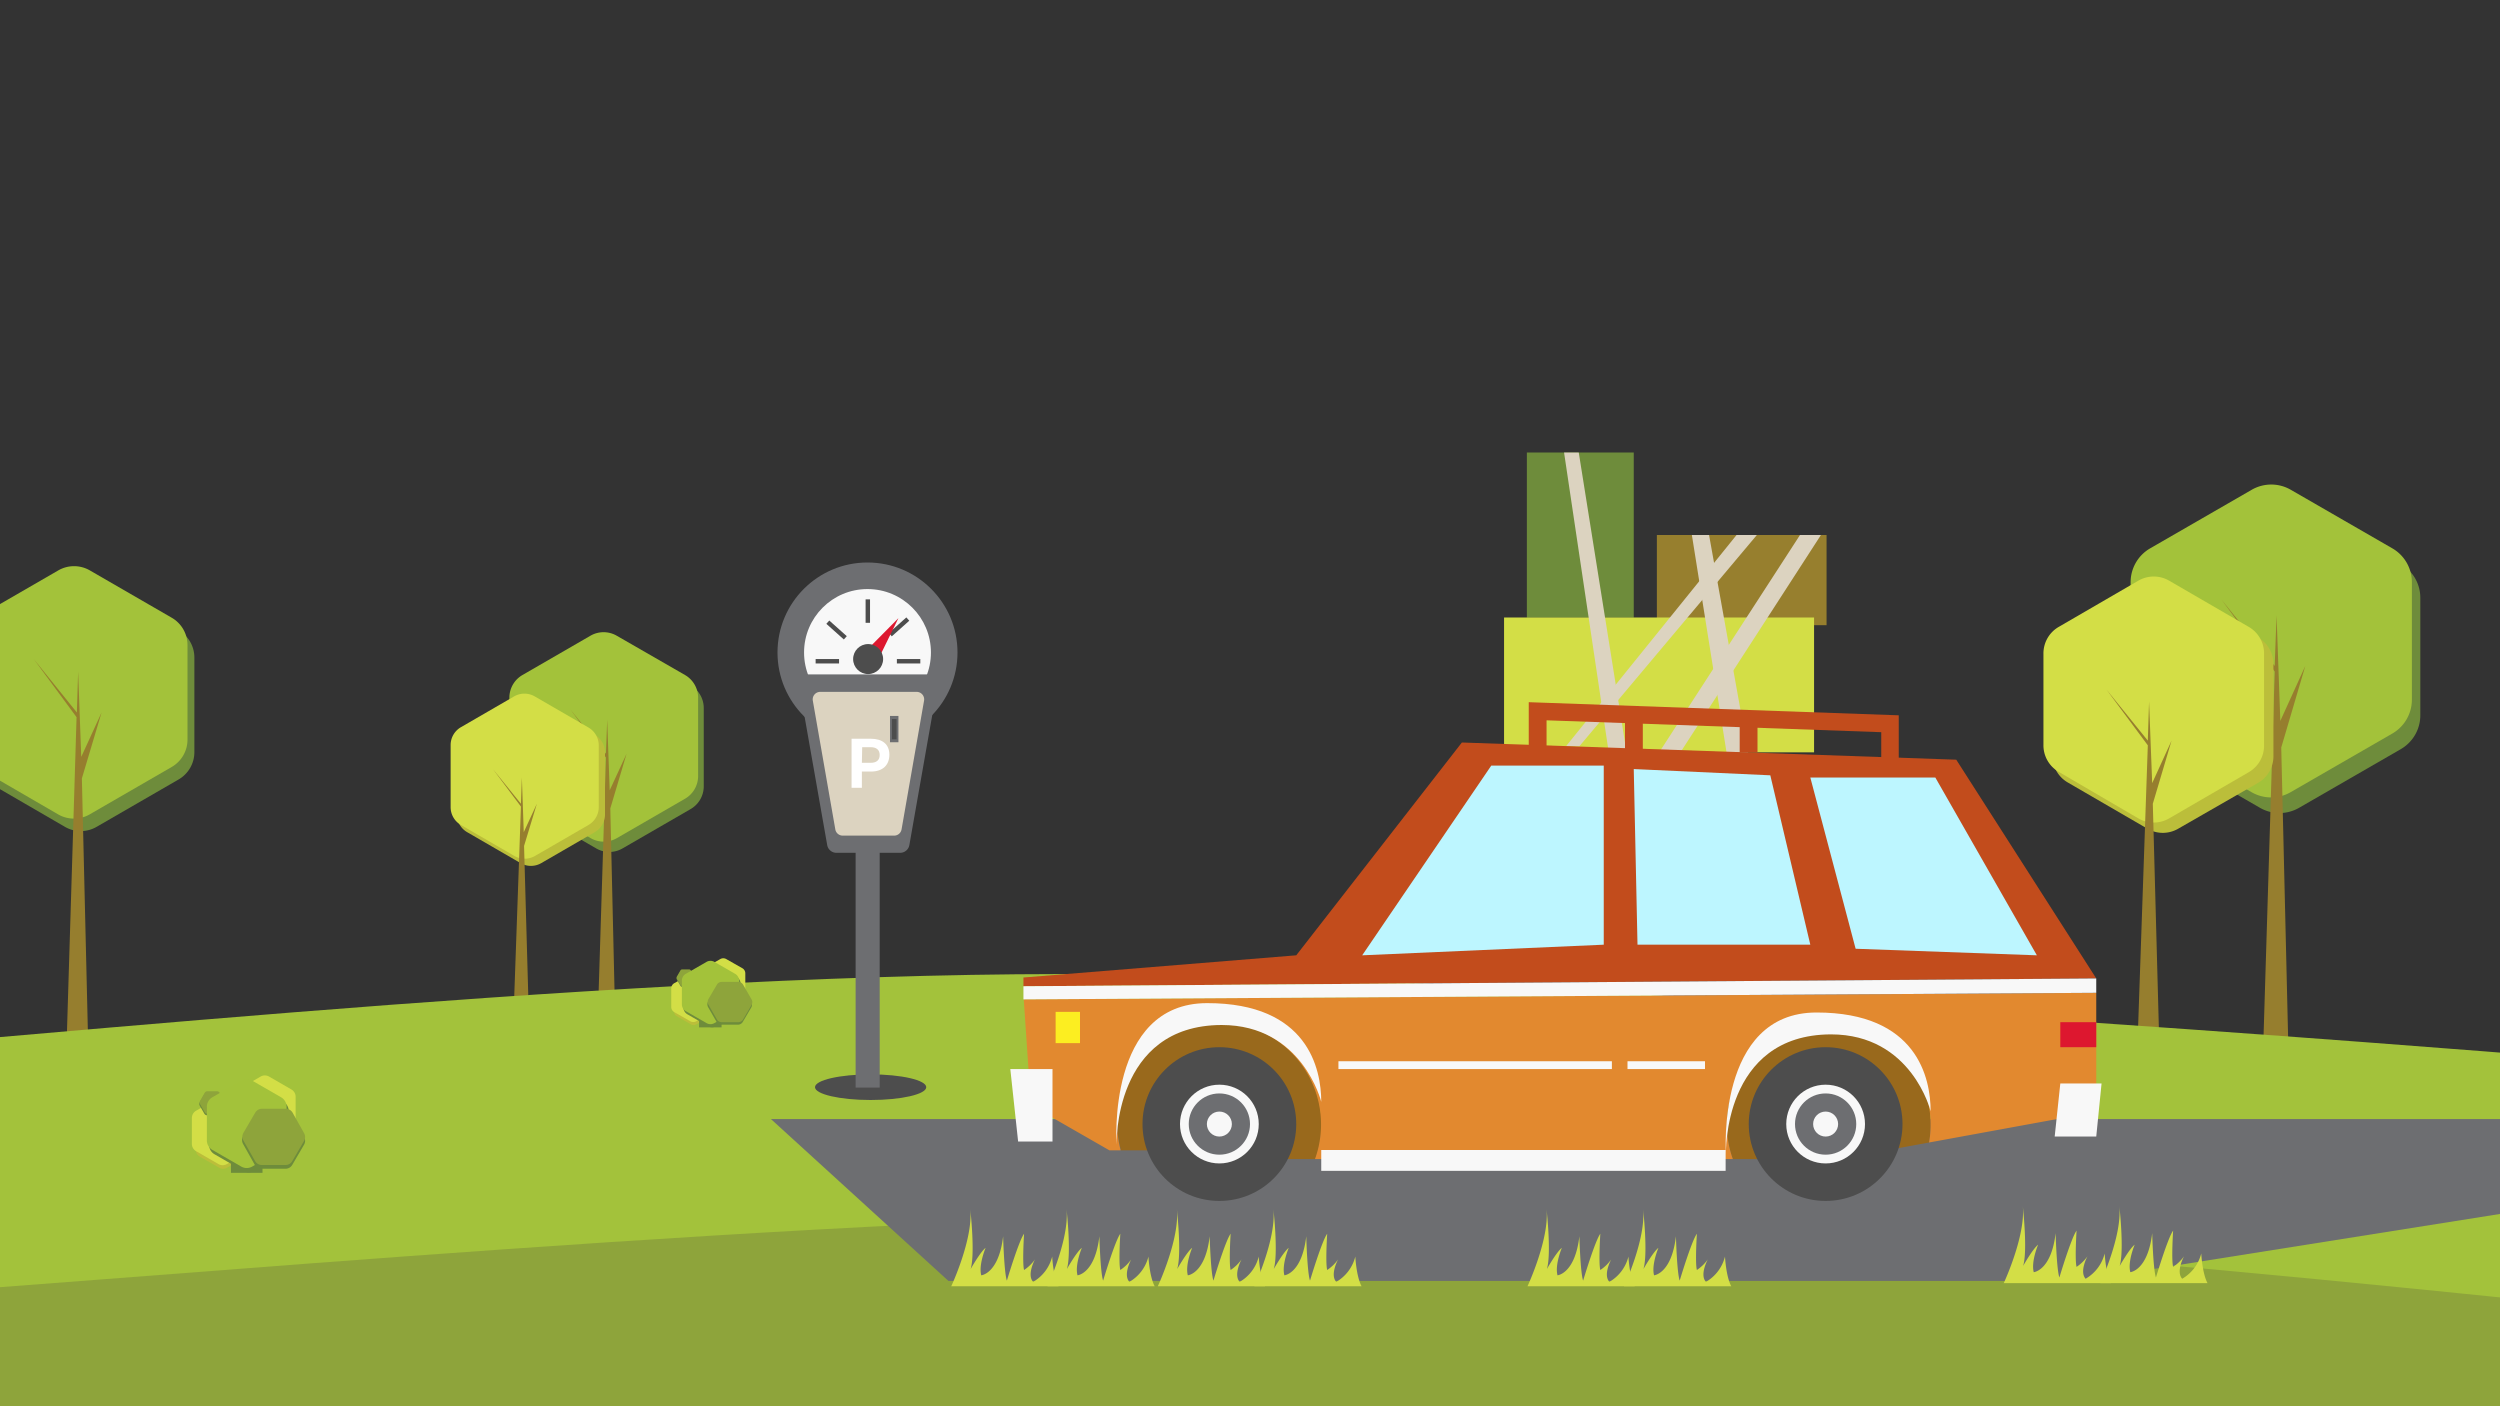 <svg id="Layer_1" data-name="Layer 1" xmlns="http://www.w3.org/2000/svg" xmlns:xlink="http://www.w3.org/1999/xlink" viewBox="0 0 800 450"><rect x="0" y="0" width="800" height="450" fill="#333333" stroke="none"/><defs><clipPath id="clip-path"><rect width="800" height="450" style="fill:none"/></clipPath></defs><title>car parks</title><g style="clip-path:url(#clip-path)"><path d="M30.9,186.5l26.3,15.2a10.1,10.1,0,0,1,5,8.7v30.3a10.1,10.1,0,0,1-5,8.7L30.9,264.6a10.1,10.1,0,0,1-10.1,0L-5.4,249.4a10.1,10.1,0,0,1-5-8.7V210.4a10.1,10.1,0,0,1,5-8.7l26.3-15.2A10.1,10.1,0,0,1,30.9,186.5Z" style="fill:#6e8c3b"/><path d="M28.7,182.5,55,197.7a10.1,10.1,0,0,1,5,8.7v30.3a10.1,10.1,0,0,1-5,8.7L28.7,260.6a10.1,10.1,0,0,1-10.1,0L-7.6,245.4a10.1,10.1,0,0,1-5-8.7V206.4a10.1,10.1,0,0,1,5-8.7l26.3-15.2A10.1,10.1,0,0,1,28.7,182.5Z" style="fill:#a3c23a"/><polygon points="25 214.9 24.6 228 10.8 210.9 24.5 229.5 21.2 337.6 28.3 337.6 26.2 249.1 32.5 228 26 242.2 25 214.9" style="fill:#967e2e"/><path d="M199.1,206.7,221,219.3a8.4,8.4,0,0,1,4.2,7.2v25.2a8.4,8.4,0,0,1-4.2,7.2l-21.8,12.6a8.4,8.4,0,0,1-8.4,0L169,258.9a8.4,8.4,0,0,1-4.2-7.2V226.5a8.4,8.4,0,0,1,4.2-7.2l21.8-12.6A8.4,8.4,0,0,1,199.1,206.7Z" style="fill:#6e8c3b"/><path d="M197.3,203.4,219.2,216a8.4,8.4,0,0,1,4.2,7.2v25.2a8.4,8.4,0,0,1-4.2,7.2l-21.8,12.6a8.4,8.4,0,0,1-8.4,0l-21.8-12.6a8.4,8.4,0,0,1-4.2-7.2V223.2a8.4,8.4,0,0,1,4.2-7.2L189,203.4A8.4,8.4,0,0,1,197.3,203.4Z" style="fill:#a3c23a"/><polygon points="194.3 230.3 193.9 241.2 182.5 227 193.9 242.4 191.1 332.2 197 332.2 195.3 258.7 200.5 241.2 195.1 252.9 194.3 230.3" style="fill:#967e2e"/><path d="M173.2,225.2l17.1,9.9a6.6,6.6,0,0,1,3.3,5.7v19.8a6.6,6.6,0,0,1-3.3,5.7l-17.1,9.9a6.6,6.6,0,0,1-6.6,0l-17.1-9.9a6.6,6.6,0,0,1-3.3-5.7V240.8a6.6,6.6,0,0,1,3.3-5.7l17.1-9.9A6.6,6.6,0,0,1,173.2,225.2Z" style="fill:#bbbe3a"/><path d="M171.2,222.9l17.1,9.9a6.6,6.6,0,0,1,3.3,5.7v19.8a6.6,6.6,0,0,1-3.3,5.7l-17.1,9.9a6.6,6.6,0,0,1-6.6,0l-17.1-9.9a6.6,6.6,0,0,1-3.3-5.7V238.4a6.6,6.6,0,0,1,3.3-5.7l17.1-9.9A6.6,6.6,0,0,1,171.2,222.9Z" style="fill:#d3de46"/><polygon points="167 248.8 166.7 257.2 157.8 246.2 166.7 258.1 164.5 320.4 169.1 320.4 167.7 270.7 171.8 257.2 167.6 266.3 167 248.8" style="fill:#967e2e"/><path d="M735.7,161.7l32.6,18.8a12.5,12.5,0,0,1,6.2,10.8v37.6a12.5,12.5,0,0,1-6.2,10.8l-32.6,18.8a12.5,12.5,0,0,1-12.5,0l-32.6-18.8a12.5,12.5,0,0,1-6.2-10.8V191.3a12.5,12.5,0,0,1,6.2-10.8l32.6-18.8A12.5,12.5,0,0,1,735.7,161.7Z" style="fill:#6e8c3b"/><path d="M733,156.7l32.6,18.8a12.5,12.5,0,0,1,6.2,10.8v37.6a12.5,12.5,0,0,1-6.2,10.8L733,253.5a12.5,12.5,0,0,1-12.5,0L688,234.7a12.5,12.5,0,0,1-6.2-10.8V186.3a12.5,12.5,0,0,1,6.2-10.8l32.6-18.8A12.5,12.5,0,0,1,733,156.7Z" style="fill:#a3c23a"/><polygon points="728.5 196.9 727.9 213.1 710.9 191.9 727.9 214.9 723.8 349 732.6 349 730 239.2 737.7 213.1 729.7 230.7 728.5 196.9" style="fill:#967e2e"/><path d="M697,189.3,722.6,204a9.8,9.8,0,0,1,4.9,8.5V242a9.8,9.8,0,0,1-4.9,8.5L697,265.2a9.8,9.8,0,0,1-9.8,0l-25.5-14.8a9.8,9.8,0,0,1-4.9-8.5V212.5a9.8,9.8,0,0,1,4.9-8.5l25.5-14.8A9.8,9.8,0,0,1,697,189.3Z" style="fill:#bbbe3a"/><path d="M694.1,185.8l25.5,14.8a9.8,9.8,0,0,1,4.9,8.5v29.5a9.8,9.8,0,0,1-4.9,8.5l-25.5,14.8a9.8,9.8,0,0,1-9.8,0L658.8,247a9.8,9.8,0,0,1-4.9-8.5V209.1a9.8,9.8,0,0,1,4.9-8.5l25.5-14.8A9.8,9.8,0,0,1,694.1,185.8Z" style="fill:#d3de46"/><polygon points="687.7 224.5 687.3 237 674.1 220.7 687.3 238.5 684.1 331.3 690.9 331.3 688.9 257.2 694.9 237 688.7 250.6 687.7 224.5" style="fill:#967e2e"/><path d="M-98.5,520.4H817.9l-9.5-182.9s-317.8-25.8-468.7-25.8S-18,334.9-99,339.9" style="fill:#a3c23b"/><path d="M-19.3,573H897L879.6,423.7s-309.8-35.4-460.7-35.4S38.6,409.9-42.4,414.9" style="fill:#8ea43b"/><polygon points="319.6 358.1 806.5 358.1 814.9 386.1 665 409.9 303.5 409.9 246.7 358.1 319.6 358.1" style="fill:#6d6e71"/><rect x="488.6" y="144.8" width="34.2" height="52.86" style="fill:#6e8c3b"/><rect x="530.2" y="171.2" width="54.3" height="28.86" style="fill:#977f2e"/><rect x="481.3" y="197.6" width="99.2" height="43.15" style="fill:#d3de46"/><polygon points="501.2 238.7 555.7 171.2 562.2 171.2 505.4 238.8 501.2 238.7" style="fill:#dcd3c0"/><polygon points="541.4 171.2 552.5 240.8 559.4 240.8 546.9 171.2 541.4 171.2" style="fill:#dcd3c0"/><polygon points="576 171.2 530.9 240.8 537.7 240.8 582.7 171.2 576 171.2" style="fill:#dcd3c0"/><polygon points="500.5 144.8 514.8 240.8 520.5 240.8 505.2 144.8 500.5 144.8" style="fill:#dcd3c0"/><path d="M585.2,327.1a32.6,32.6,0,0,0-30.7,43.8h12.3l38-3,12.5-2.3a32.6,32.6,0,0,0-32.1-38.5Z" style="fill:#99691c"/><path d="M390.2,327.1a32.6,32.6,0,0,0-31.5,41h46.7l6.8,2.8h8.7a32.6,32.6,0,0,0-30.7-43.8Z" style="fill:#99691c"/><path d="M670.8,317.7l-343.2,2.1,2.3,33.9L355,368.1h3.6a32.6,32.6,0,1,1,62.2,2.8H554.5a32.6,32.6,0,1,1,62.8-5.3l53.5-9.8Z" style="fill:#e2892f"/><circle cx="390.2" cy="359.7" r="24.6" style="fill:#4d4d4d"/><polygon points="327.5 315.6 327.5 312.8 414.8 305.7 467.8 237.6 626 243.1 670.8 313.1 327.5 315.6" style="fill:#c24c1c"/><polygon points="477.2 245 513.2 245 513.2 302.3 435.9 305.7 477.2 245" style="fill:#bdf6ff"/><polygon points="522.8 246.1 524 302.3 579.3 302.3 566.5 248.1 522.8 246.1" style="fill:#bdf6ff"/><polygon points="579.3 248.8 619.3 248.8 651.8 305.7 593.8 303.6 579.3 248.8" style="fill:#bdf6ff"/><circle cx="390.2" cy="359.7" r="12.6" style="fill:#f8f8f8"/><circle cx="390.2" cy="359.7" r="9.8" style="fill:#6d6e71"/><circle cx="390.2" cy="359.7" r="4" style="fill:#f8f8f8"/><circle cx="584.2" cy="359.7" r="24.6" style="fill:#4d4d4d"/><circle cx="584.2" cy="359.7" r="12.6" style="fill:#f8f8f8"/><circle cx="584.2" cy="359.7" r="9.8" style="fill:#6d6e71"/><circle cx="584.2" cy="359.7" r="4" style="fill:#f8f8f8"/><polygon points="607.6 244.1 602 244.1 602 234.3 494.9 230.5 494.9 240.3 489.2 240.3 489.2 224.7 607.6 228.9 607.6 244.1" style="fill:#c24c1c"/><rect x="556.7" y="230" width="5.7" height="10.79" style="fill:#c24c1c"/><rect x="520" y="228.7" width="5.7" height="12.1" style="fill:#c24c1c"/><polygon points="323.3 342.1 325.8 365.3 336.8 365.3 336.8 342.1 323.3 342.1" style="fill:#f8f8f8"/><polygon points="327.5 315.6 327.5 319.8 670.8 317.7 670.8 313.1 327.5 315.6" style="fill:#f8f8f8"/><rect x="659.3" y="327.1" width="11.5" height="8" style="fill:#dd172f"/><rect x="337.8" y="323.8" width="7.8" height="10" style="fill:#fcee21"/><rect x="428.3" y="339.6" width="87.5" height="2.5" style="fill:#f8f8f8"/><rect x="520.8" y="339.6" width="24.8" height="2.5" style="fill:#f8f8f8"/><path d="M552.3,369.3s-3.2-45.3,29-45.3,36.5,21,36.5,31.6c0,0-6-24.6-31.9-24.6C551.2,331.1,552.3,369.3,552.3,369.3Z" style="fill:#f8f8f8"/><path d="M357.3,366.3s-3.2-45.3,29-45.3,36.5,21,36.5,31.6c0,0-6-24.6-31.9-24.6C356.2,328.1,357.3,366.3,357.3,366.3Z" style="fill:#f8f8f8"/><polygon points="659.3 346.7 657.5 363.7 670.8 363.7 672.5 346.7 659.3 346.7" style="fill:#f8f8f8"/><rect x="422.8" y="368" width="129.4" height="6.67" style="fill:#f8f8f8"/><ellipse cx="278.6" cy="347.9" rx="17.8" ry="4.1" style="fill:#4d4d4d"/><circle cx="277.6" cy="208.8" r="28.8" style="fill:#6d6e71"/><circle cx="277.6" cy="208.8" r="20.3" style="fill:#f8f8f8"/><line x1="290.5" y1="198.1" x2="284.9" y2="203.1" style="fill:none;stroke:#4d4d4d;stroke-miterlimit:10;stroke-width:1.417px"/><path d="M288.1,272.9H267.7a3,3,0,0,1-3-2.5l-9-51.1a3,3,0,0,1,3-3.5h38.3a3,3,0,0,1,3,3.5l-9,51.1A3,3,0,0,1,288.1,272.9Z" style="fill:#6d6e71"/><path d="M286.1,267.4H269.7a2.4,2.4,0,0,1-2.4-2l-7.2-41.2a2.4,2.4,0,0,1,2.4-2.8h30.8a2.4,2.4,0,0,1,2.4,2.8l-7.2,41.2A2.4,2.4,0,0,1,286.1,267.4Z" style="fill:#dcd3c0"/><polygon points="277.6 207.8 287.5 197.8 280.3 212.5 277.6 207.8" style="fill:#dd172f"/><circle cx="277.8" cy="210.9" r="4.8" style="fill:#4d4d4d"/><rect x="273.8" y="269.2" width="7.7" height="78.82" style="fill:#6d6e71"/><rect x="284.8" y="229.1" width="2.7" height="8.42" style="fill:#6d6e71"/><rect x="285.4" y="230.1" width="1.5" height="6.49" style="fill:#4d4d4d"/><path d="M278.7,236.4c3.7,0,5.9,1.8,5.9,5.1s-2.1,5.4-5.9,5.4h-2.9v5.2h-3.3V236.4Zm-2.9,7.7h2.8c1.8,0,2.9-.8,2.9-2.5s-1.1-2.5-2.9-2.5h-2.7Z" style="fill:#fff"/><line x1="261" y1="211.6" x2="268.5" y2="211.6" style="fill:none;stroke:#4d4d4d;stroke-miterlimit:10;stroke-width:1.417px"/><line x1="287" y1="211.6" x2="294.5" y2="211.6" style="fill:none;stroke:#4d4d4d;stroke-miterlimit:10;stroke-width:1.417px"/><line x1="264.9" y1="199.1" x2="270.5" y2="204.1" style="fill:none;stroke:#4d4d4d;stroke-miterlimit:10;stroke-width:1.417px"/><line x1="277.7" y1="191.8" x2="277.7" y2="199.3" style="fill:none;stroke:#4d4d4d;stroke-miterlimit:10;stroke-width:1.417px"/><path d="M335.2,411.6s7-15,6.1-24.6c0,0,1.6,14.2.1,19.1,0,0,3.1-5.5,4.8-6.8,0,0-2.3,5.4-1.4,8.8,0,0,5.6-.5,7-12.5,0,0,.3,11.6,1.2,14.2,0,0,3.8-12.7,5.5-15,0,0-.6,9.3,0,11.6a13.2,13.2,0,0,0,3.5-3.4s-2.7,4.9-.6,7.2a13,13,0,0,0,6.1-8.1s.3,6.3,2,9.5Z" style="fill:#d3de46"/><path d="M304.4,411.6s7-15,6.1-24.6c0,0,1.6,14.2.1,19.1,0,0,3.1-5.5,4.8-6.8,0,0-2.3,5.4-1.4,8.8,0,0,5.6-.5,7-12.5,0,0,.3,11.6,1.2,14.2,0,0,3.8-12.7,5.5-15,0,0-.6,9.3,0,11.6a13.2,13.2,0,0,0,3.5-3.4s-2.7,4.9-.6,7.2a13,13,0,0,0,6.1-8.1s.3,6.3,2,9.5Z" style="fill:#d3de46"/><path d="M401.4,411.6s7-15,6.1-24.6c0,0,1.6,14.2.1,19.1,0,0,3.1-5.5,4.8-6.8,0,0-2.3,5.4-1.4,8.8,0,0,5.6-.5,7-12.5,0,0,.3,11.6,1.2,14.2,0,0,3.8-12.7,5.5-15,0,0-.6,9.3,0,11.6a13.2,13.2,0,0,0,3.5-3.4s-2.7,4.9-.6,7.2a13,13,0,0,0,6.1-8.1s.3,6.3,2,9.5Z" style="fill:#d3de46"/><path d="M370.5,411.6s7-15,6.1-24.6c0,0,1.6,14.2.1,19.1,0,0,3.1-5.5,4.8-6.8,0,0-2.3,5.4-1.4,8.8,0,0,5.6-.5,7-12.5,0,0,.3,11.6,1.2,14.2,0,0,3.8-12.7,5.5-15,0,0-.6,9.3,0,11.6a13.2,13.2,0,0,0,3.5-3.4s-2.7,4.9-.6,7.2a13,13,0,0,0,6.1-8.1s.3,6.3,2,9.5Z" style="fill:#d3de46"/><path d="M519.7,411.6s7-15,6.1-24.6c0,0,1.6,14.2.1,19.1,0,0,3.1-5.5,4.8-6.8,0,0-2.3,5.4-1.4,8.8,0,0,5.6-.5,7-12.5,0,0,.3,11.6,1.2,14.2,0,0,3.8-12.7,5.5-15,0,0-.6,9.3,0,11.6a13.2,13.2,0,0,0,3.5-3.4s-2.7,4.9-.6,7.2a13,13,0,0,0,6.1-8.1s.3,6.3,2,9.5Z" style="fill:#d3de46"/><path d="M488.8,411.6s7-15,6.1-24.6c0,0,1.6,14.2.1,19.1,0,0,3.1-5.5,4.8-6.8,0,0-2.3,5.4-1.4,8.8,0,0,5.6-.5,7-12.5,0,0,.3,11.6,1.2,14.2,0,0,3.8-12.7,5.5-15,0,0-.6,9.3,0,11.6a13.2,13.2,0,0,0,3.5-3.4s-2.7,4.9-.6,7.2a13,13,0,0,0,6.1-8.1s.3,6.3,2,9.5Z" style="fill:#d3de46"/><path d="M672.1,410.6s7-15,6.1-24.6c0,0,1.6,14.2.1,19.1,0,0,3.1-5.5,4.8-6.8,0,0-2.3,5.4-1.4,8.8,0,0,5.6-.5,7-12.5,0,0,.3,11.6,1.2,14.2,0,0,3.8-12.7,5.5-15,0,0-.6,9.3,0,11.6a13.2,13.2,0,0,0,3.5-3.4s-2.7,4.9-.6,7.2a13,13,0,0,0,6.1-8.1s.3,6.3,2,9.5Z" style="fill:#d3de46"/><path d="M641.2,410.6s7-15,6.1-24.6c0,0,1.6,14.2.1,19.1,0,0,3.1-5.5,4.8-6.8,0,0-2.3,5.4-1.4,8.8,0,0,5.6-.5,7-12.5,0,0,.3,11.6,1.2,14.2,0,0,3.8-12.7,5.5-15,0,0-.6,9.3,0,11.6a13.2,13.2,0,0,0,3.5-3.4s-2.7,4.9-.6,7.2a13,13,0,0,0,6.1-8.1s.3,6.3,2,9.5Z" style="fill:#d3de46"/><path d="M232.4,309.6l4.5,2.6a1.7,1.7,0,0,1,.9,1.5v5.2a1.7,1.7,0,0,1-.9,1.5l-4.5,2.6a1.7,1.7,0,0,1-1.7,0l-4.5-2.6a1.7,1.7,0,0,1-.9-1.5v-5.2a1.7,1.7,0,0,1,.9-1.5l4.5-2.6A1.7,1.7,0,0,1,232.4,309.6Z" style="fill:#bbbe3a"/><path d="M232.4,306.9l5.1,2.9a1.9,1.9,0,0,1,1,1.7v5.9a1.9,1.9,0,0,1-1,1.7l-5.1,2.9a1.9,1.9,0,0,1-1.9,0l-5.1-2.9a1.9,1.9,0,0,1-1-1.7v-5.9a1.9,1.9,0,0,1,1-1.7l5.1-2.9A1.9,1.9,0,0,1,232.4,306.9Z" style="fill:#d3de46"/><path d="M222.8,314.4l4.5,2.6a1.7,1.7,0,0,1,.9,1.5v5.2a1.7,1.7,0,0,1-.9,1.5l-4.5,2.6a1.7,1.7,0,0,1-1.7,0l-4.5-2.6a1.7,1.7,0,0,1-.9-1.5v-5.2a1.7,1.7,0,0,1,.9-1.5l4.5-2.6A1.7,1.7,0,0,1,222.8,314.4Z" style="fill:#bbbe3a"/><path d="M222.8,311.7l5.1,2.9a1.9,1.9,0,0,1,1,1.7v5.9a1.9,1.9,0,0,1-1,1.7l-5.1,2.9a1.9,1.9,0,0,1-1.9,0l-5.1-2.9a1.9,1.9,0,0,1-1-1.7v-5.9a1.9,1.9,0,0,1,1-1.7l5.1-2.9A1.9,1.9,0,0,1,222.8,311.7Z" style="fill:#d3de46"/><rect x="223.7" y="324.2" width="7.2" height="4.56" style="fill:#6e8c3b"/><path d="M221.1,310.9l1.1,1.9a.7.7,0,0,1,0,.7l-1.1,1.9a.7.7,0,0,1-.6.4h-2.2a.7.7,0,0,1-.6-.4l-1.1-1.9a.7.7,0,0,1,0-.7l1.1-1.9a.7.7,0,0,1,.6-.4h2.2A.7.7,0,0,1,221.1,310.9Z" style="fill:#6e8c3b"/><path d="M221.1,310.6l1.1,1.9a.7.7,0,0,1,0,.7l-1.1,1.9a.7.7,0,0,1-.6.4h-2.2a.7.7,0,0,1-.6-.4l-1.1-1.9a.7.7,0,0,1,0-.7l1.1-1.9a.7.7,0,0,1,.6-.4h2.2A.7.7,0,0,1,221.1,310.6Z" style="fill:#8ea43b"/><path d="M229.1,308.8l6.6,3.8a2.5,2.5,0,0,1,1.3,2.2v7.6a2.5,2.5,0,0,1-1.3,2.2l-6.6,3.8a2.5,2.5,0,0,1-2.5,0l-6.6-3.8a2.5,2.5,0,0,1-1.3-2.2v-7.6a2.5,2.5,0,0,1,1.3-2.2l6.6-3.8A2.5,2.5,0,0,1,229.1,308.8Z" style="fill:#6e8c3b"/><path d="M228.6,307.8l6.6,3.8a2.5,2.5,0,0,1,1.3,2.2v7.6a2.5,2.5,0,0,1-1.3,2.2l-6.6,3.8a2.5,2.5,0,0,1-2.5,0l-6.6-3.8a2.5,2.5,0,0,1-1.3-2.2v-7.6a2.5,2.5,0,0,1,1.3-2.2l6.6-3.8A2.5,2.5,0,0,1,228.6,307.8Z" style="fill:#a3c23a"/><path d="M237.7,315.9l2.7,4.7a1.8,1.8,0,0,1,0,1.8l-2.7,4.6a1.8,1.8,0,0,1-1.5.9h-5.4a1.8,1.8,0,0,1-1.5-.9l-2.7-4.7a1.8,1.8,0,0,1,0-1.8l2.7-4.6a1.8,1.8,0,0,1,1.5-.9h5.4A1.8,1.8,0,0,1,237.7,315.9Z" style="fill:#6e8c3b"/><path d="M237.8,315.1l2.7,4.7a1.8,1.8,0,0,1,0,1.8l-2.7,4.6a1.8,1.8,0,0,1-1.5.9h-5.4a1.8,1.8,0,0,1-1.5-.9l-2.7-4.7a1.8,1.8,0,0,1,0-1.8l2.7-4.6a1.8,1.8,0,0,1,1.5-.9h5.4A1.8,1.8,0,0,1,237.8,315.1Z" style="fill:#8ea43b"/><path d="M86.1,348.3l6.3,3.6a2.4,2.4,0,0,1,1.2,2.1v7.3a2.4,2.4,0,0,1-1.2,2.1L86.1,367a2.4,2.4,0,0,1-2.4,0l-6.3-3.6a2.4,2.4,0,0,1-1.2-2.1V354a2.4,2.4,0,0,1,1.2-2.1l6.3-3.6A2.4,2.4,0,0,1,86.1,348.3Z" style="fill:#bbbe3a"/><path d="M86.1,344.5l7.1,4.1a2.7,2.7,0,0,1,1.4,2.4v8.2a2.7,2.7,0,0,1-1.4,2.4l-7.1,4.1a2.7,2.7,0,0,1-2.7,0l-7.1-4.1a2.7,2.7,0,0,1-1.4-2.4V351a2.7,2.7,0,0,1,1.4-2.4l7.1-4.1A2.7,2.7,0,0,1,86.1,344.5Z" style="fill:#d3de46"/><path d="M72.6,355l6.3,3.6a2.4,2.4,0,0,1,1.2,2.1V368a2.4,2.4,0,0,1-1.2,2.1l-6.3,3.6a2.4,2.4,0,0,1-2.4,0l-6.3-3.6a2.4,2.4,0,0,1-1.2-2.1v-7.3a2.4,2.4,0,0,1,1.2-2.1l6.3-3.6A2.4,2.4,0,0,1,72.6,355Z" style="fill:#bbbe3a"/><path d="M72.6,351.3l7.1,4.1a2.7,2.7,0,0,1,1.4,2.4V366a2.7,2.7,0,0,1-1.4,2.4l-7.1,4.1a2.7,2.7,0,0,1-2.7,0l-7.1-4.1a2.7,2.7,0,0,1-1.4-2.4v-8.2a2.7,2.7,0,0,1,1.4-2.4l7.1-4.1A2.7,2.7,0,0,1,72.6,351.3Z" style="fill:#d3de46"/><rect x="73.9" y="368.9" width="10.1" height="6.41" style="fill:#6e8c3b"/><path d="M70.2,350.2l1.5,2.6a1,1,0,0,1,0,1l-1.5,2.6a1,1,0,0,1-.9.5h-3a1,1,0,0,1-.9-.5l-1.5-2.6a1,1,0,0,1,0-1l1.5-2.6a1,1,0,0,1,.9-.5h3A1,1,0,0,1,70.2,350.2Z" style="fill:#6e8c3b"/><path d="M70.3,349.7l1.5,2.6a1,1,0,0,1,0,1l-1.5,2.6a1,1,0,0,1-.9.5h-3a1,1,0,0,1-.9-.5L64,353.3a1,1,0,0,1,0-1l1.5-2.6a1,1,0,0,1,.9-.5h3A1,1,0,0,1,70.3,349.7Z" style="fill:#8ea43b"/><path d="M81.4,347.2l9.2,5.3a3.5,3.5,0,0,1,1.8,3.1v10.7a3.5,3.5,0,0,1-1.8,3.1l-9.2,5.3a3.5,3.5,0,0,1-3.5,0l-9.2-5.3a3.5,3.5,0,0,1-1.8-3.1V355.6a3.5,3.5,0,0,1,1.8-3.1l9.2-5.3A3.5,3.5,0,0,1,81.4,347.2Z" style="fill:#6e8c3b"/><path d="M80.7,345.8l9.2,5.3a3.5,3.5,0,0,1,1.8,3.1v10.7a3.5,3.5,0,0,1-1.8,3.1l-9.2,5.3a3.5,3.5,0,0,1-3.5,0l-9.2-5.3a3.5,3.5,0,0,1-1.8-3.1V354.2a3.5,3.5,0,0,1,1.8-3.1l9.2-5.3A3.5,3.5,0,0,1,80.7,345.8Z" style="fill:#a3c23a"/><path d="M93.6,357.2l3.7,6.6a2.5,2.5,0,0,1,0,2.5l-3.8,6.5a2.5,2.5,0,0,1-2.2,1.2H83.7a2.5,2.5,0,0,1-2.2-1.3l-3.7-6.6a2.5,2.5,0,0,1,0-2.5l3.8-6.5a2.5,2.5,0,0,1,2.2-1.2h7.5A2.5,2.5,0,0,1,93.6,357.2Z" style="fill:#6e8c3b"/><path d="M93.6,356l3.7,6.6a2.5,2.5,0,0,1,0,2.5l-3.8,6.5a2.5,2.5,0,0,1-2.2,1.2H83.8a2.5,2.5,0,0,1-2.2-1.3L77.9,365a2.5,2.5,0,0,1,0-2.5l3.8-6.5a2.5,2.5,0,0,1,2.2-1.2h7.5A2.5,2.5,0,0,1,93.6,356Z" style="fill:#8ea43b"/></g></svg>